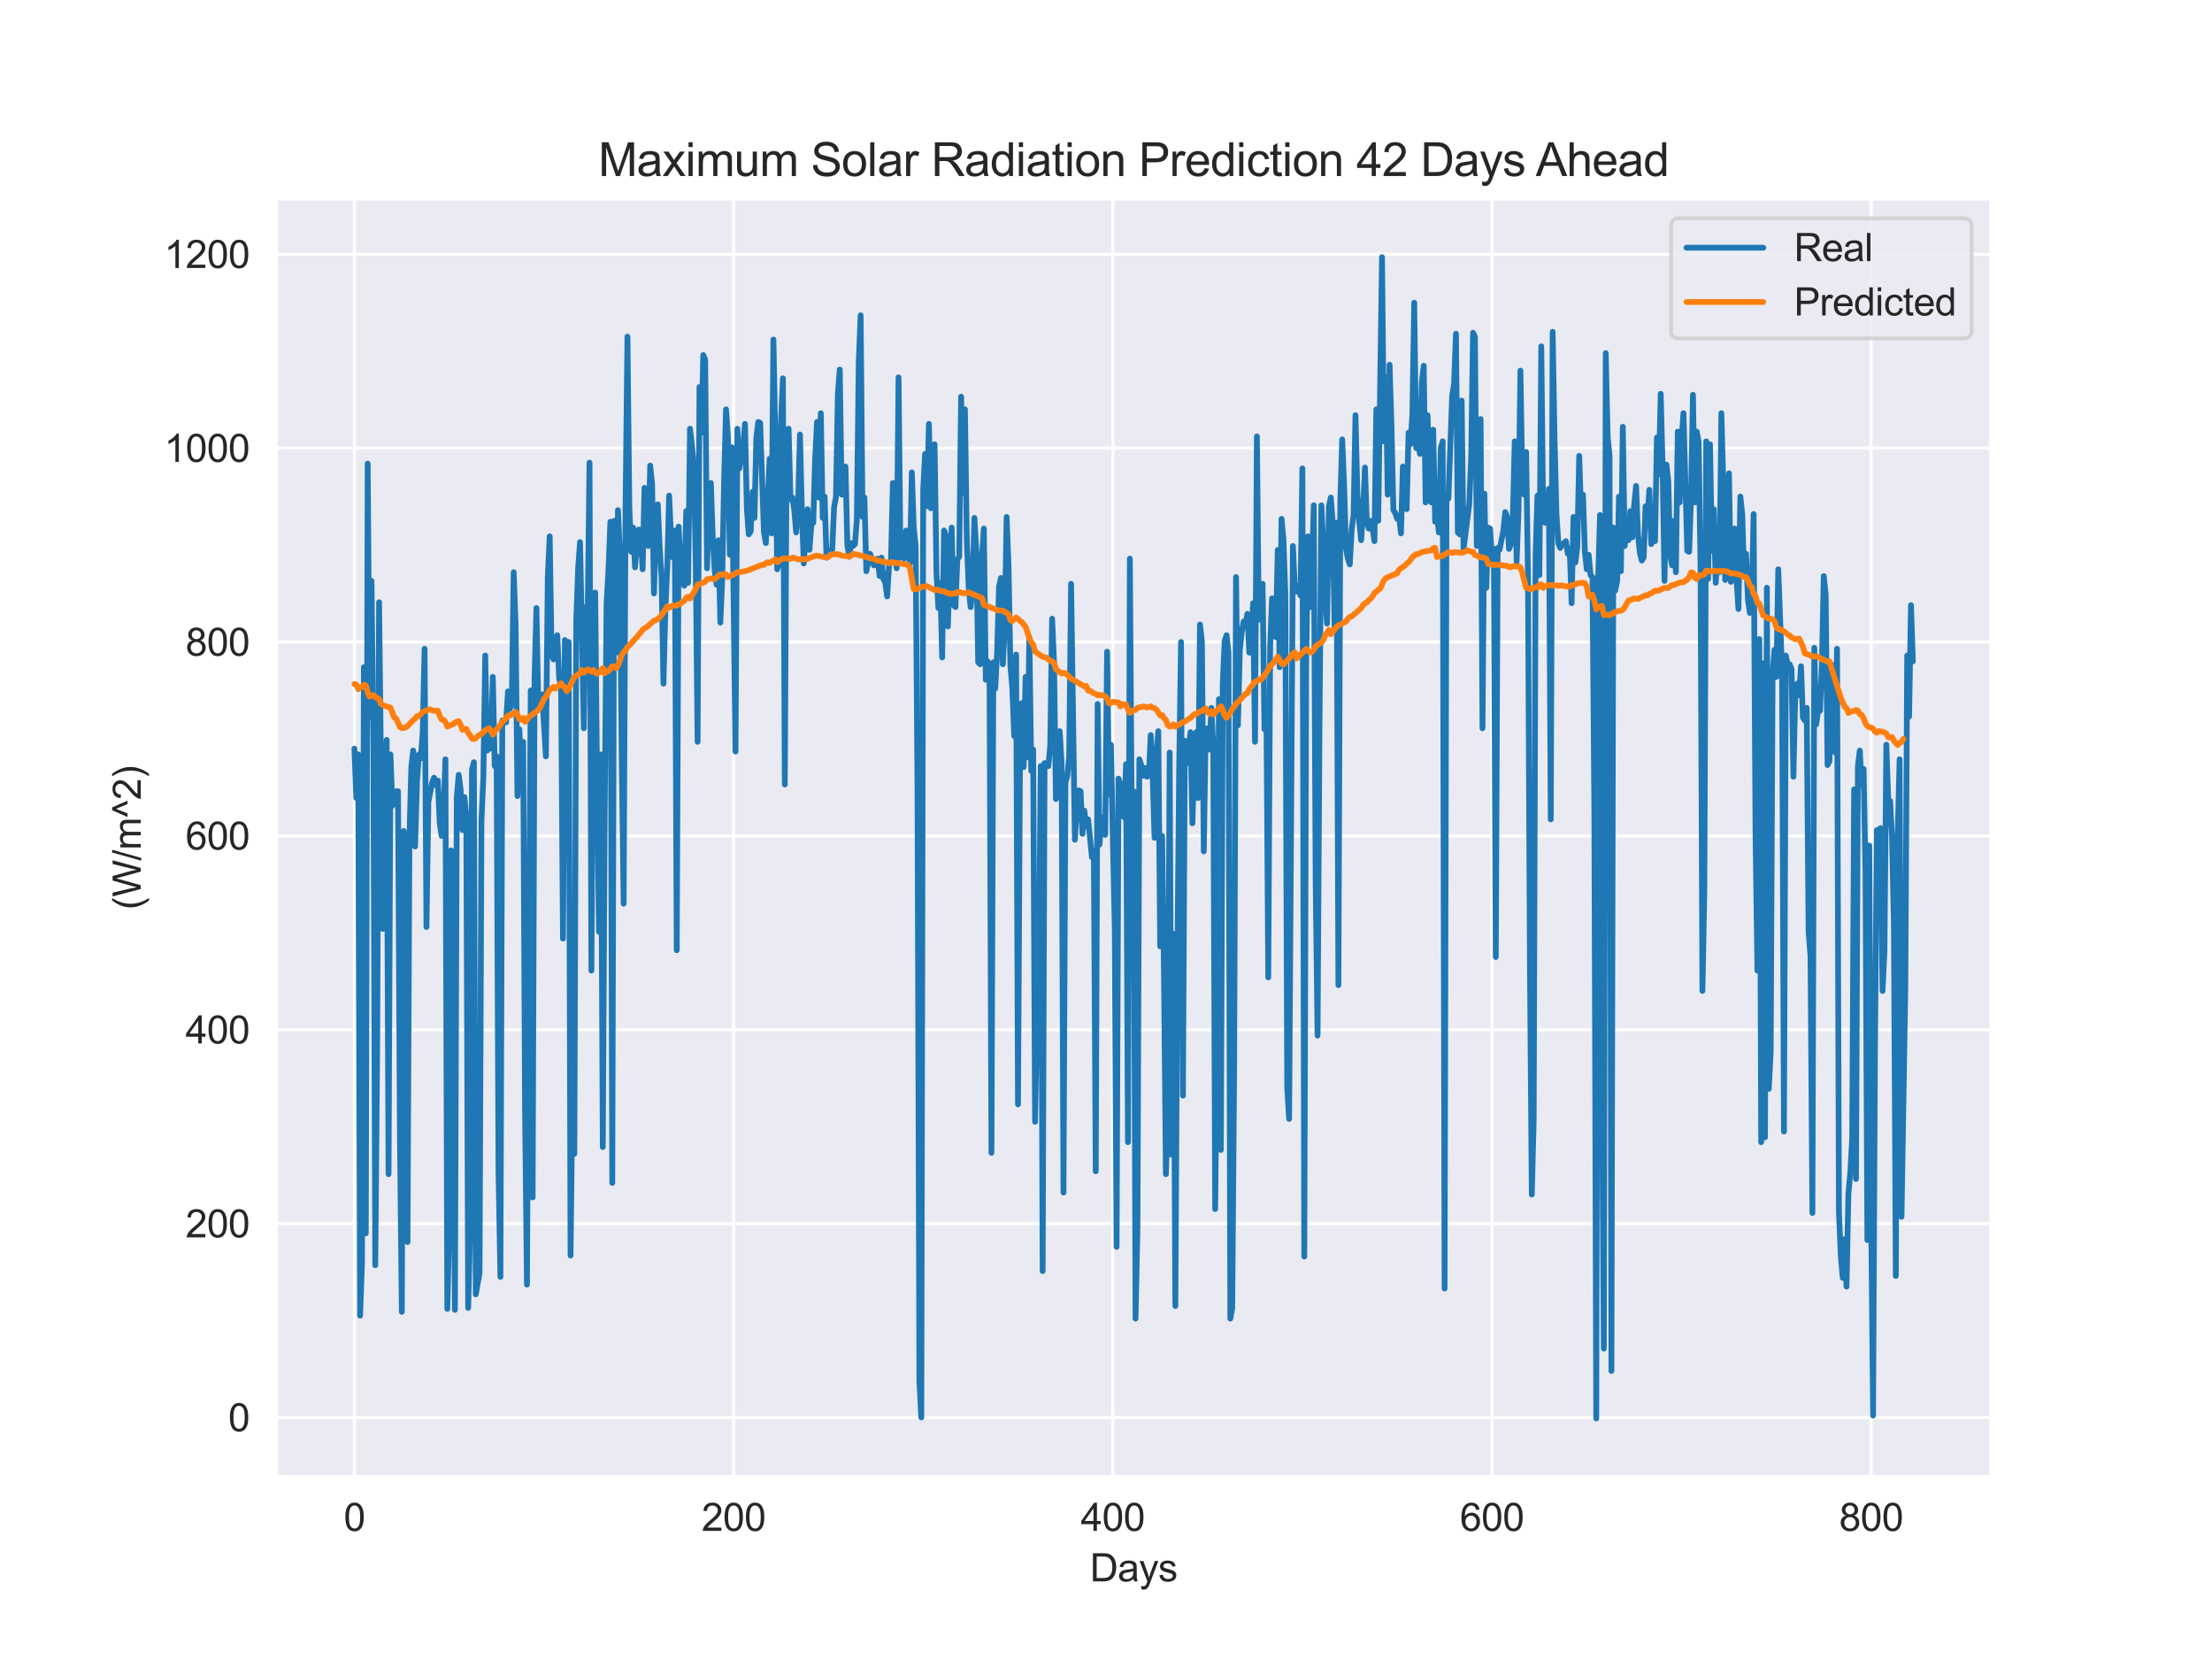 <?xml version="1.0" encoding="utf-8" standalone="no"?>
<!DOCTYPE svg PUBLIC "-//W3C//DTD SVG 1.1//EN"
  "http://www.w3.org/Graphics/SVG/1.1/DTD/svg11.dtd">
<svg xmlns:xlink="http://www.w3.org/1999/xlink" width="576pt" height="432pt" viewBox="0 0 576 432" xmlns="http://www.w3.org/2000/svg" version="1.1">
 <defs>
  <style type="text/css">*{stroke-linejoin: round; stroke-linecap: butt}</style>
 </defs>
 <g id="figure_1">
  <g id="patch_1">
   <path d="M 0 432 
L 576 432 
L 576 0 
L 0 0 
z
" style="fill: #ffffff"/>
  </g>
  <g id="axes_1">
   <g id="patch_2">
    <path d="M 72 384.48 
L 518.4 384.48 
L 518.4 51.84 
L 72 51.84 
z
" style="fill: #eaeaf2"/>
   </g>
   <g id="matplotlib.axis_1">
    <g id="xtick_1">
     <g id="line2d_1">
      <path d="M 92.291 384.48 
L 92.291 51.84 
" clip-path="url(#p41f981e117)" style="fill: none; stroke: #ffffff; stroke-width: 0.8; stroke-linecap: round"/>
     </g>
     <g id="text_1">
      <!-- 0 -->
      <g style="fill: #262626" transform="translate(89.51 398.638) scale(0.1 -0.1)">
       <defs>
        <path id="ArialMT-30" d="M 266 2259 
Q 266 3072 433 3567 
Q 600 4063 929 4331 
Q 1259 4600 1759 4600 
Q 2128 4600 2406 4451 
Q 2684 4303 2865 4023 
Q 3047 3744 3150 3342 
Q 3253 2941 3253 2259 
Q 3253 1453 3087 958 
Q 2922 463 2592 192 
Q 2263 -78 1759 -78 
Q 1097 -78 719 397 
Q 266 969 266 2259 
z
M 844 2259 
Q 844 1131 1108 757 
Q 1372 384 1759 384 
Q 2147 384 2411 759 
Q 2675 1134 2675 2259 
Q 2675 3391 2411 3762 
Q 2147 4134 1753 4134 
Q 1366 4134 1134 3806 
Q 844 3388 844 2259 
z
" transform="scale(0.016)"/>
       </defs>
       <use xlink:href="#ArialMT-30"/>
      </g>
     </g>
    </g>
    <g id="xtick_2">
     <g id="line2d_2">
      <path d="M 191.03 384.48 
L 191.03 51.84 
" clip-path="url(#p41f981e117)" style="fill: none; stroke: #ffffff; stroke-width: 0.8; stroke-linecap: round"/>
     </g>
     <g id="text_2">
      <!-- 200 -->
      <g style="fill: #262626" transform="translate(182.689 398.638) scale(0.1 -0.1)">
       <defs>
        <path id="ArialMT-32" d="M 3222 541 
L 3222 0 
L 194 0 
Q 188 203 259 391 
Q 375 700 629 1000 
Q 884 1300 1366 1694 
Q 2113 2306 2375 2664 
Q 2638 3022 2638 3341 
Q 2638 3675 2398 3904 
Q 2159 4134 1775 4134 
Q 1369 4134 1125 3890 
Q 881 3647 878 3216 
L 300 3275 
Q 359 3922 746 4261 
Q 1134 4600 1788 4600 
Q 2447 4600 2831 4234 
Q 3216 3869 3216 3328 
Q 3216 3053 3103 2787 
Q 2991 2522 2730 2228 
Q 2469 1934 1863 1422 
Q 1356 997 1212 845 
Q 1069 694 975 541 
L 3222 541 
z
" transform="scale(0.016)"/>
       </defs>
       <use xlink:href="#ArialMT-32"/>
       <use xlink:href="#ArialMT-30" x="55.615"/>
       <use xlink:href="#ArialMT-30" x="111.23"/>
      </g>
     </g>
    </g>
    <g id="xtick_3">
     <g id="line2d_3">
      <path d="M 289.769 384.48 
L 289.769 51.84 
" clip-path="url(#p41f981e117)" style="fill: none; stroke: #ffffff; stroke-width: 0.8; stroke-linecap: round"/>
     </g>
     <g id="text_3">
      <!-- 400 -->
      <g style="fill: #262626" transform="translate(281.428 398.638) scale(0.1 -0.1)">
       <defs>
        <path id="ArialMT-34" d="M 2069 0 
L 2069 1097 
L 81 1097 
L 81 1613 
L 2172 4581 
L 2631 4581 
L 2631 1613 
L 3250 1613 
L 3250 1097 
L 2631 1097 
L 2631 0 
L 2069 0 
z
M 2069 1613 
L 2069 3678 
L 634 1613 
L 2069 1613 
z
" transform="scale(0.016)"/>
       </defs>
       <use xlink:href="#ArialMT-34"/>
       <use xlink:href="#ArialMT-30" x="55.615"/>
       <use xlink:href="#ArialMT-30" x="111.23"/>
      </g>
     </g>
    </g>
    <g id="xtick_4">
     <g id="line2d_4">
      <path d="M 388.509 384.48 
L 388.509 51.84 
" clip-path="url(#p41f981e117)" style="fill: none; stroke: #ffffff; stroke-width: 0.8; stroke-linecap: round"/>
     </g>
     <g id="text_4">
      <!-- 600 -->
      <g style="fill: #262626" transform="translate(380.167 398.638) scale(0.1 -0.1)">
       <defs>
        <path id="ArialMT-36" d="M 3184 3459 
L 2625 3416 
Q 2550 3747 2413 3897 
Q 2184 4138 1850 4138 
Q 1581 4138 1378 3988 
Q 1113 3794 959 3422 
Q 806 3050 800 2363 
Q 1003 2672 1297 2822 
Q 1591 2972 1913 2972 
Q 2475 2972 2870 2558 
Q 3266 2144 3266 1488 
Q 3266 1056 3080 686 
Q 2894 316 2569 119 
Q 2244 -78 1831 -78 
Q 1128 -78 684 439 
Q 241 956 241 2144 
Q 241 3472 731 4075 
Q 1159 4600 1884 4600 
Q 2425 4600 2770 4297 
Q 3116 3994 3184 3459 
z
M 888 1484 
Q 888 1194 1011 928 
Q 1134 663 1356 523 
Q 1578 384 1822 384 
Q 2178 384 2434 671 
Q 2691 959 2691 1453 
Q 2691 1928 2437 2201 
Q 2184 2475 1800 2475 
Q 1419 2475 1153 2201 
Q 888 1928 888 1484 
z
" transform="scale(0.016)"/>
       </defs>
       <use xlink:href="#ArialMT-36"/>
       <use xlink:href="#ArialMT-30" x="55.615"/>
       <use xlink:href="#ArialMT-30" x="111.23"/>
      </g>
     </g>
    </g>
    <g id="xtick_5">
     <g id="line2d_5">
      <path d="M 487.248 384.48 
L 487.248 51.84 
" clip-path="url(#p41f981e117)" style="fill: none; stroke: #ffffff; stroke-width: 0.8; stroke-linecap: round"/>
     </g>
     <g id="text_5">
      <!-- 800 -->
      <g style="fill: #262626" transform="translate(478.906 398.638) scale(0.1 -0.1)">
       <defs>
        <path id="ArialMT-38" d="M 1131 2484 
Q 781 2613 612 2850 
Q 444 3088 444 3419 
Q 444 3919 803 4259 
Q 1163 4600 1759 4600 
Q 2359 4600 2725 4251 
Q 3091 3903 3091 3403 
Q 3091 3084 2923 2848 
Q 2756 2613 2416 2484 
Q 2838 2347 3058 2040 
Q 3278 1734 3278 1309 
Q 3278 722 2862 322 
Q 2447 -78 1769 -78 
Q 1091 -78 675 323 
Q 259 725 259 1325 
Q 259 1772 486 2073 
Q 713 2375 1131 2484 
z
M 1019 3438 
Q 1019 3113 1228 2906 
Q 1438 2700 1772 2700 
Q 2097 2700 2305 2904 
Q 2513 3109 2513 3406 
Q 2513 3716 2298 3927 
Q 2084 4138 1766 4138 
Q 1444 4138 1231 3931 
Q 1019 3725 1019 3438 
z
M 838 1322 
Q 838 1081 952 856 
Q 1066 631 1291 507 
Q 1516 384 1775 384 
Q 2178 384 2440 643 
Q 2703 903 2703 1303 
Q 2703 1709 2433 1975 
Q 2163 2241 1756 2241 
Q 1359 2241 1098 1978 
Q 838 1716 838 1322 
z
" transform="scale(0.016)"/>
       </defs>
       <use xlink:href="#ArialMT-38"/>
       <use xlink:href="#ArialMT-30" x="55.615"/>
       <use xlink:href="#ArialMT-30" x="111.23"/>
      </g>
     </g>
    </g>
    <g id="text_6">
     <!-- Days -->
     <g style="fill: #262626" transform="translate(283.809 411.783) scale(0.1 -0.1)">
      <defs>
       <path id="ArialMT-44" d="M 494 0 
L 494 4581 
L 2072 4581 
Q 2606 4581 2888 4516 
Q 3281 4425 3559 4188 
Q 3922 3881 4101 3404 
Q 4281 2928 4281 2316 
Q 4281 1794 4159 1391 
Q 4038 988 3847 723 
Q 3656 459 3429 307 
Q 3203 156 2883 78 
Q 2563 0 2147 0 
L 494 0 
z
M 1100 541 
L 2078 541 
Q 2531 541 2789 625 
Q 3047 709 3200 863 
Q 3416 1078 3536 1442 
Q 3656 1806 3656 2325 
Q 3656 3044 3420 3430 
Q 3184 3816 2847 3947 
Q 2603 4041 2063 4041 
L 1100 4041 
L 1100 541 
z
" transform="scale(0.016)"/>
       <path id="ArialMT-61" d="M 2588 409 
Q 2275 144 1986 34 
Q 1697 -75 1366 -75 
Q 819 -75 525 192 
Q 231 459 231 875 
Q 231 1119 342 1320 
Q 453 1522 633 1644 
Q 813 1766 1038 1828 
Q 1203 1872 1538 1913 
Q 2219 1994 2541 2106 
Q 2544 2222 2544 2253 
Q 2544 2597 2384 2738 
Q 2169 2928 1744 2928 
Q 1347 2928 1158 2789 
Q 969 2650 878 2297 
L 328 2372 
Q 403 2725 575 2942 
Q 747 3159 1072 3276 
Q 1397 3394 1825 3394 
Q 2250 3394 2515 3294 
Q 2781 3194 2906 3042 
Q 3031 2891 3081 2659 
Q 3109 2516 3109 2141 
L 3109 1391 
Q 3109 606 3145 398 
Q 3181 191 3288 0 
L 2700 0 
Q 2613 175 2588 409 
z
M 2541 1666 
Q 2234 1541 1622 1453 
Q 1275 1403 1131 1340 
Q 988 1278 909 1158 
Q 831 1038 831 891 
Q 831 666 1001 516 
Q 1172 366 1500 366 
Q 1825 366 2078 508 
Q 2331 650 2450 897 
Q 2541 1088 2541 1459 
L 2541 1666 
z
" transform="scale(0.016)"/>
       <path id="ArialMT-79" d="M 397 -1278 
L 334 -750 
Q 519 -800 656 -800 
Q 844 -800 956 -737 
Q 1069 -675 1141 -563 
Q 1194 -478 1313 -144 
Q 1328 -97 1363 -6 
L 103 3319 
L 709 3319 
L 1400 1397 
Q 1534 1031 1641 628 
Q 1738 1016 1872 1384 
L 2581 3319 
L 3144 3319 
L 1881 -56 
Q 1678 -603 1566 -809 
Q 1416 -1088 1222 -1217 
Q 1028 -1347 759 -1347 
Q 597 -1347 397 -1278 
z
" transform="scale(0.016)"/>
       <path id="ArialMT-73" d="M 197 991 
L 753 1078 
Q 800 744 1014 566 
Q 1228 388 1613 388 
Q 2000 388 2187 545 
Q 2375 703 2375 916 
Q 2375 1106 2209 1216 
Q 2094 1291 1634 1406 
Q 1016 1563 777 1677 
Q 538 1791 414 1992 
Q 291 2194 291 2438 
Q 291 2659 392 2848 
Q 494 3038 669 3163 
Q 800 3259 1026 3326 
Q 1253 3394 1513 3394 
Q 1903 3394 2198 3281 
Q 2494 3169 2634 2976 
Q 2775 2784 2828 2463 
L 2278 2388 
Q 2241 2644 2061 2787 
Q 1881 2931 1553 2931 
Q 1166 2931 1000 2803 
Q 834 2675 834 2503 
Q 834 2394 903 2306 
Q 972 2216 1119 2156 
Q 1203 2125 1616 2013 
Q 2213 1853 2448 1751 
Q 2684 1650 2818 1456 
Q 2953 1263 2953 975 
Q 2953 694 2789 445 
Q 2625 197 2315 61 
Q 2006 -75 1616 -75 
Q 969 -75 630 194 
Q 291 463 197 991 
z
" transform="scale(0.016)"/>
      </defs>
      <use xlink:href="#ArialMT-44"/>
      <use xlink:href="#ArialMT-61" x="72.217"/>
      <use xlink:href="#ArialMT-79" x="127.832"/>
      <use xlink:href="#ArialMT-73" x="177.832"/>
     </g>
    </g>
   </g>
   <g id="matplotlib.axis_2">
    <g id="ytick_1">
     <g id="line2d_6">
      <path d="M 72 369.108 
L 518.4 369.108 
" clip-path="url(#p41f981e117)" style="fill: none; stroke: #ffffff; stroke-width: 0.8; stroke-linecap: round"/>
     </g>
     <g id="text_7">
      <!-- 0 -->
      <g style="fill: #262626" transform="translate(59.439 372.686) scale(0.1 -0.1)">
       <use xlink:href="#ArialMT-30"/>
      </g>
     </g>
    </g>
    <g id="ytick_2">
     <g id="line2d_7">
      <path d="M 72 318.623 
L 518.4 318.623 
" clip-path="url(#p41f981e117)" style="fill: none; stroke: #ffffff; stroke-width: 0.8; stroke-linecap: round"/>
     </g>
     <g id="text_8">
      <!-- 200 -->
      <g style="fill: #262626" transform="translate(48.317 322.202) scale(0.1 -0.1)">
       <use xlink:href="#ArialMT-32"/>
       <use xlink:href="#ArialMT-30" x="55.615"/>
       <use xlink:href="#ArialMT-30" x="111.23"/>
      </g>
     </g>
    </g>
    <g id="ytick_3">
     <g id="line2d_8">
      <path d="M 72 268.139 
L 518.4 268.139 
" clip-path="url(#p41f981e117)" style="fill: none; stroke: #ffffff; stroke-width: 0.8; stroke-linecap: round"/>
     </g>
     <g id="text_9">
      <!-- 400 -->
      <g style="fill: #262626" transform="translate(48.317 271.718) scale(0.1 -0.1)">
       <use xlink:href="#ArialMT-34"/>
       <use xlink:href="#ArialMT-30" x="55.615"/>
       <use xlink:href="#ArialMT-30" x="111.23"/>
      </g>
     </g>
    </g>
    <g id="ytick_4">
     <g id="line2d_9">
      <path d="M 72 217.655 
L 518.4 217.655 
" clip-path="url(#p41f981e117)" style="fill: none; stroke: #ffffff; stroke-width: 0.8; stroke-linecap: round"/>
     </g>
     <g id="text_10">
      <!-- 600 -->
      <g style="fill: #262626" transform="translate(48.317 221.234) scale(0.1 -0.1)">
       <use xlink:href="#ArialMT-36"/>
       <use xlink:href="#ArialMT-30" x="55.615"/>
       <use xlink:href="#ArialMT-30" x="111.23"/>
      </g>
     </g>
    </g>
    <g id="ytick_5">
     <g id="line2d_10">
      <path d="M 72 167.171 
L 518.4 167.171 
" clip-path="url(#p41f981e117)" style="fill: none; stroke: #ffffff; stroke-width: 0.8; stroke-linecap: round"/>
     </g>
     <g id="text_11">
      <!-- 800 -->
      <g style="fill: #262626" transform="translate(48.317 170.75) scale(0.1 -0.1)">
       <use xlink:href="#ArialMT-38"/>
       <use xlink:href="#ArialMT-30" x="55.615"/>
       <use xlink:href="#ArialMT-30" x="111.23"/>
      </g>
     </g>
    </g>
    <g id="ytick_6">
     <g id="line2d_11">
      <path d="M 72 116.687 
L 518.4 116.687 
" clip-path="url(#p41f981e117)" style="fill: none; stroke: #ffffff; stroke-width: 0.8; stroke-linecap: round"/>
     </g>
     <g id="text_12">
      <!-- 1000 -->
      <g style="fill: #262626" transform="translate(42.756 120.266) scale(0.1 -0.1)">
       <defs>
        <path id="ArialMT-31" d="M 2384 0 
L 1822 0 
L 1822 3584 
Q 1619 3391 1289 3197 
Q 959 3003 697 2906 
L 697 3450 
Q 1169 3672 1522 3987 
Q 1875 4303 2022 4600 
L 2384 4600 
L 2384 0 
z
" transform="scale(0.016)"/>
       </defs>
       <use xlink:href="#ArialMT-31"/>
       <use xlink:href="#ArialMT-30" x="55.615"/>
       <use xlink:href="#ArialMT-30" x="111.23"/>
       <use xlink:href="#ArialMT-30" x="166.846"/>
      </g>
     </g>
    </g>
    <g id="ytick_7">
     <g id="line2d_12">
      <path d="M 72 66.203 
L 518.4 66.203 
" clip-path="url(#p41f981e117)" style="fill: none; stroke: #ffffff; stroke-width: 0.8; stroke-linecap: round"/>
     </g>
     <g id="text_13">
      <!-- 1200 -->
      <g style="fill: #262626" transform="translate(42.756 69.782) scale(0.1 -0.1)">
       <use xlink:href="#ArialMT-31"/>
       <use xlink:href="#ArialMT-32" x="55.615"/>
       <use xlink:href="#ArialMT-30" x="111.23"/>
       <use xlink:href="#ArialMT-30" x="166.846"/>
      </g>
     </g>
    </g>
    <g id="text_14">
     <!-- (W/m^2) -->
     <g style="fill: #262626" transform="translate(36.652 236.89) rotate(-90) scale(0.1 -0.1)">
      <defs>
       <path id="ArialMT-28" d="M 1497 -1347 
Q 1031 -759 709 28 
Q 388 816 388 1659 
Q 388 2403 628 3084 
Q 909 3875 1497 4659 
L 1900 4659 
Q 1522 4009 1400 3731 
Q 1209 3300 1100 2831 
Q 966 2247 966 1656 
Q 966 153 1900 -1347 
L 1497 -1347 
z
" transform="scale(0.016)"/>
       <path id="ArialMT-57" d="M 1294 0 
L 78 4581 
L 700 4581 
L 1397 1578 
Q 1509 1106 1591 641 
Q 1766 1375 1797 1488 
L 2669 4581 
L 3400 4581 
L 4056 2263 
Q 4303 1400 4413 641 
Q 4500 1075 4641 1638 
L 5359 4581 
L 5969 4581 
L 4713 0 
L 4128 0 
L 3163 3491 
Q 3041 3928 3019 4028 
Q 2947 3713 2884 3491 
L 1913 0 
L 1294 0 
z
" transform="scale(0.016)"/>
       <path id="ArialMT-2f" d="M 0 -78 
L 1328 4659 
L 1778 4659 
L 453 -78 
L 0 -78 
z
" transform="scale(0.016)"/>
       <path id="ArialMT-6d" d="M 422 0 
L 422 3319 
L 925 3319 
L 925 2853 
Q 1081 3097 1340 3245 
Q 1600 3394 1931 3394 
Q 2300 3394 2536 3241 
Q 2772 3088 2869 2813 
Q 3263 3394 3894 3394 
Q 4388 3394 4653 3120 
Q 4919 2847 4919 2278 
L 4919 0 
L 4359 0 
L 4359 2091 
Q 4359 2428 4304 2576 
Q 4250 2725 4106 2815 
Q 3963 2906 3769 2906 
Q 3419 2906 3187 2673 
Q 2956 2441 2956 1928 
L 2956 0 
L 2394 0 
L 2394 2156 
Q 2394 2531 2256 2718 
Q 2119 2906 1806 2906 
Q 1569 2906 1367 2781 
Q 1166 2656 1075 2415 
Q 984 2175 984 1722 
L 984 0 
L 422 0 
z
" transform="scale(0.016)"/>
       <path id="ArialMT-5e" d="M 747 2156 
L 169 2156 
L 1272 4659 
L 1725 4659 
L 2834 2156 
L 2269 2156 
L 1497 4022 
L 747 2156 
z
" transform="scale(0.016)"/>
       <path id="ArialMT-29" d="M 791 -1347 
L 388 -1347 
Q 1322 153 1322 1656 
Q 1322 2244 1188 2822 
Q 1081 3291 891 3722 
Q 769 4003 388 4659 
L 791 4659 
Q 1378 3875 1659 3084 
Q 1900 2403 1900 1659 
Q 1900 816 1576 28 
Q 1253 -759 791 -1347 
z
" transform="scale(0.016)"/>
      </defs>
      <use xlink:href="#ArialMT-28"/>
      <use xlink:href="#ArialMT-57" x="33.301"/>
      <use xlink:href="#ArialMT-2f" x="127.686"/>
      <use xlink:href="#ArialMT-6d" x="155.469"/>
      <use xlink:href="#ArialMT-5e" x="238.77"/>
      <use xlink:href="#ArialMT-32" x="285.693"/>
      <use xlink:href="#ArialMT-29" x="341.309"/>
     </g>
    </g>
   </g>
   <g id="line2d_13">
    <path d="M 92.291 194.937 
L 92.785 207.811 
L 93.278 196.452 
L 93.772 342.603 
L 94.266 328.468 
L 94.759 173.734 
L 95.253 321.148 
L 95.747 120.726 
L 96.24 186.607 
L 96.734 151.269 
L 97.228 193.423 
L 97.722 329.478 
L 98.215 272.43 
L 98.709 156.822 
L 99.696 241.888 
L 100.19 203.267 
L 100.684 192.666 
L 101.177 305.75 
L 101.671 196.452 
L 102.165 209.83 
L 103.152 206.044 
L 103.646 206.044 
L 104.14 295.653 
L 104.633 341.594 
L 105.127 216.393 
L 105.621 298.682 
L 106.114 323.419 
L 106.608 218.665 
L 107.102 199.733 
L 107.595 195.442 
L 108.089 220.432 
L 108.583 203.52 
L 109.077 196.452 
L 109.57 197.462 
L 110.064 190.899 
L 110.558 168.938 
L 111.051 241.383 
L 111.545 208.82 
L 112.532 203.772 
L 113.026 202.51 
L 113.52 204.529 
L 114.014 203.267 
L 114.507 214.374 
L 115.001 217.655 
L 115.495 211.849 
L 115.988 197.714 
L 116.482 340.836 
L 116.976 319.381 
L 117.469 221.441 
L 117.963 273.945 
L 118.457 341.089 
L 118.95 207.558 
L 119.444 201.753 
L 119.938 205.539 
L 120.432 216.141 
L 120.925 207.558 
L 121.419 212.354 
L 121.913 340.584 
L 122.406 320.39 
L 122.9 200.491 
L 123.394 198.471 
L 123.887 337.05 
L 124.875 331.497 
L 125.369 213.616 
L 125.862 202.51 
L 126.356 170.705 
L 126.85 195.442 
L 127.343 190.899 
L 127.837 194.937 
L 128.331 176.258 
L 128.824 199.481 
L 129.318 196.957 
L 129.812 304.993 
L 130.306 332.507 
L 130.799 187.617 
L 131.787 188.122 
L 132.28 180.044 
L 132.774 184.588 
L 133.268 182.821 
L 133.761 148.997 
L 134.255 162.375 
L 134.749 207.306 
L 135.242 189.889 
L 135.736 201.5 
L 136.23 193.17 
L 136.724 289.09 
L 137.217 334.526 
L 137.711 245.926 
L 138.205 179.792 
L 138.698 311.808 
L 139.192 176.511 
L 139.686 158.336 
L 140.179 184.083 
L 140.673 181.054 
L 141.167 180.802 
L 142.154 196.957 
L 142.648 150.259 
L 143.142 139.657 
L 143.635 170.452 
L 144.129 171.715 
L 144.623 166.666 
L 145.116 165.404 
L 145.61 176.763 
L 146.104 178.53 
L 146.597 244.412 
L 147.091 166.666 
L 147.585 180.549 
L 148.079 167.171 
L 148.572 326.953 
L 149.066 284.042 
L 149.56 300.449 
L 150.053 161.618 
L 150.547 147.987 
L 151.041 141.172 
L 152.028 189.636 
L 152.522 158.084 
L 153.016 161.87 
L 153.509 120.473 
L 154.003 252.742 
L 154.497 173.482 
L 154.99 154.298 
L 155.484 204.277 
L 155.978 242.645 
L 156.471 196.452 
L 156.965 298.682 
L 157.459 211.092 
L 157.952 157.074 
L 158.446 148.492 
L 158.94 135.871 
L 159.434 308.022 
L 159.927 135.618 
L 160.421 169.948 
L 160.915 132.842 
L 161.408 143.696 
L 161.902 197.714 
L 162.396 235.325 
L 162.889 132.085 
L 163.383 87.658 
L 163.877 132.337 
L 164.371 143.696 
L 164.864 137.385 
L 165.358 147.735 
L 165.852 140.919 
L 166.345 137.89 
L 166.839 140.162 
L 167.333 148.239 
L 167.826 127.036 
L 168.32 139.405 
L 168.814 142.181 
L 169.307 121.23 
L 169.801 126.026 
L 170.295 154.55 
L 170.789 136.628 
L 171.282 131.327 
L 171.776 142.434 
L 172.27 150.511 
L 172.763 178.025 
L 173.257 158.841 
L 173.751 147.735 
L 174.244 129.055 
L 174.738 139.91 
L 175.232 145.21 
L 175.726 138.143 
L 176.219 247.441 
L 176.713 137.133 
L 177.207 147.735 
L 177.7 151.269 
L 178.194 152.531 
L 178.688 133.094 
L 179.181 151.773 
L 179.675 111.638 
L 180.169 115.93 
L 180.663 121.23 
L 181.156 145.21 
L 181.65 193.17 
L 182.144 100.784 
L 182.637 112.648 
L 183.131 92.454 
L 183.625 93.717 
L 184.118 147.987 
L 184.612 126.026 
L 185.106 125.774 
L 185.599 140.162 
L 186.093 148.492 
L 186.587 152.278 
L 187.081 140.667 
L 187.574 162.123 
L 188.068 150.764 
L 188.562 124.764 
L 189.055 106.59 
L 189.549 113.658 
L 190.043 144.453 
L 190.536 116.434 
L 191.524 195.695 
L 192.018 111.638 
L 192.511 121.988 
L 193.005 118.959 
L 193.499 116.687 
L 193.992 110.376 
L 194.486 132.589 
L 194.98 139.152 
L 195.473 138.395 
L 195.967 128.046 
L 196.461 134.861 
L 196.954 113.91 
L 197.448 109.872 
L 197.942 110.124 
L 198.929 138.647 
L 199.423 141.424 
L 200.41 119.464 
L 200.904 138.9 
L 201.398 88.416 
L 201.891 113.91 
L 202.385 148.239 
L 202.879 146.725 
L 203.373 109.872 
L 203.866 98.513 
L 204.36 204.277 
L 204.854 111.891 
L 205.347 111.638 
L 205.841 130.065 
L 206.335 129.56 
L 206.828 132.842 
L 207.322 138.647 
L 207.816 131.327 
L 208.309 113.153 
L 208.803 133.094 
L 209.297 146.725 
L 210.284 132.589 
L 210.778 143.191 
L 211.272 136.628 
L 211.765 136.123 
L 212.259 119.464 
L 212.753 109.872 
L 213.246 129.56 
L 213.74 107.6 
L 214.234 134.861 
L 214.728 129.308 
L 215.221 145.21 
L 215.715 143.948 
L 216.209 143.443 
L 216.702 143.191 
L 217.196 132.085 
L 217.69 129.308 
L 218.183 102.551 
L 218.677 96.241 
L 219.171 128.803 
L 219.664 127.036 
L 220.158 121.483 
L 220.652 141.929 
L 221.146 144.958 
L 221.639 141.424 
L 222.133 142.181 
L 222.627 141.677 
L 223.12 135.366 
L 223.614 94.474 
L 224.108 82.105 
L 224.601 134.609 
L 225.095 129.56 
L 225.589 148.744 
L 226.576 144.201 
L 227.07 145.968 
L 227.564 147.23 
L 228.057 146.977 
L 228.551 145.463 
L 229.045 150.006 
L 229.538 145.21 
L 230.032 150.764 
L 230.526 151.773 
L 231.02 155.307 
L 231.513 147.23 
L 232.007 146.22 
L 232.501 125.774 
L 232.994 142.939 
L 233.488 147.987 
L 233.982 98.26 
L 234.475 145.21 
L 234.969 144.201 
L 235.463 145.463 
L 235.956 138.143 
L 236.45 141.172 
L 236.944 146.725 
L 237.438 122.997 
L 237.931 137.385 
L 238.425 142.181 
L 238.919 205.791 
L 239.412 359.768 
L 239.906 369.108 
L 240.4 127.541 
L 240.893 118.201 
L 241.387 131.832 
L 241.881 110.376 
L 242.375 132.337 
L 242.868 129.56 
L 243.362 115.677 
L 243.856 149.249 
L 244.349 158.336 
L 244.843 151.773 
L 245.337 171.21 
L 245.83 138.143 
L 246.324 139.405 
L 246.818 163.132 
L 247.311 148.492 
L 247.805 137.385 
L 248.299 157.579 
L 248.793 158.084 
L 249.286 145.715 
L 249.78 144.958 
L 250.274 103.309 
L 250.767 128.298 
L 251.261 106.59 
L 251.755 140.667 
L 252.248 153.035 
L 252.742 158.084 
L 253.236 153.035 
L 253.73 134.861 
L 254.223 143.191 
L 254.717 172.472 
L 255.211 172.977 
L 255.704 144.958 
L 256.198 137.638 
L 256.692 177.015 
L 257.185 172.219 
L 257.679 177.773 
L 258.173 300.197 
L 258.666 172.472 
L 259.16 179.287 
L 259.654 169.695 
L 260.148 152.783 
L 260.641 150.511 
L 261.135 172.977 
L 261.629 163.132 
L 262.122 134.609 
L 262.616 147.482 
L 263.11 173.482 
L 263.603 179.035 
L 264.097 191.656 
L 264.591 170.452 
L 265.085 287.576 
L 265.578 200.995 
L 266.072 183.074 
L 266.566 199.733 
L 267.059 176.258 
L 267.553 197.209 
L 268.047 165.909 
L 268.54 200.743 
L 269.034 195.19 
L 269.528 292.119 
L 270.022 265.11 
L 270.515 250.47 
L 271.009 199.481 
L 271.503 330.992 
L 271.996 198.724 
L 272.49 198.724 
L 272.984 199.481 
L 273.477 194.18 
L 273.971 161.113 
L 274.465 172.472 
L 274.958 208.063 
L 275.452 194.685 
L 275.946 190.394 
L 276.44 198.976 
L 276.933 310.546 
L 277.427 203.772 
L 277.921 202.005 
L 278.414 196.957 
L 278.908 152.026 
L 279.895 218.665 
L 280.389 210.84 
L 280.883 205.791 
L 281.377 206.044 
L 281.87 217.15 
L 282.364 211.092 
L 282.858 215.131 
L 283.351 213.364 
L 284.339 223.208 
L 284.832 221.441 
L 285.326 304.993 
L 285.82 183.326 
L 286.313 219.927 
L 286.807 212.859 
L 287.301 214.626 
L 287.795 217.403 
L 288.288 169.695 
L 288.782 206.801 
L 289.276 193.928 
L 290.263 241.13 
L 290.757 324.682 
L 291.25 202.762 
L 291.744 204.277 
L 292.238 211.849 
L 292.732 212.859 
L 293.225 198.976 
L 293.719 297.42 
L 294.213 145.463 
L 294.706 214.879 
L 295.2 206.044 
L 295.694 343.361 
L 296.187 319.633 
L 296.681 197.714 
L 297.175 199.228 
L 297.668 202.005 
L 298.162 199.986 
L 298.656 202.257 
L 299.15 202.005 
L 299.643 191.403 
L 300.137 200.995 
L 300.631 218.16 
L 301.124 196.704 
L 301.618 190.394 
L 302.112 246.431 
L 302.605 217.655 
L 303.099 253.499 
L 303.593 305.75 
L 304.087 290.352 
L 304.58 195.947 
L 305.074 300.702 
L 305.568 243.15 
L 306.061 340.079 
L 306.555 254.004 
L 307.049 200.238 
L 307.542 167.171 
L 308.036 285.304 
L 308.53 192.918 
L 309.023 198.724 
L 310.011 190.646 
L 310.505 214.374 
L 310.998 197.462 
L 311.492 190.646 
L 311.986 207.811 
L 312.479 162.627 
L 312.973 167.171 
L 313.467 221.694 
L 313.96 190.141 
L 314.454 189.636 
L 314.948 195.19 
L 315.442 184.336 
L 315.935 194.432 
L 316.429 314.837 
L 316.923 270.411 
L 317.416 182.064 
L 317.91 299.439 
L 318.404 178.025 
L 318.897 166.919 
L 319.391 165.404 
L 319.885 169.948 
L 320.378 343.361 
L 320.872 340.584 
L 321.366 278.489 
L 321.86 150.259 
L 322.353 188.879 
L 322.847 169.19 
L 323.341 164.647 
L 323.834 161.87 
L 324.328 162.375 
L 324.822 159.851 
L 325.315 169.948 
L 325.809 166.414 
L 326.303 157.074 
L 326.797 193.17 
L 327.29 113.658 
L 327.784 161.365 
L 328.771 152.026 
L 329.265 189.889 
L 329.759 183.326 
L 330.252 254.509 
L 330.746 168.181 
L 331.24 155.812 
L 331.734 165.404 
L 332.227 165.909 
L 332.721 143.191 
L 333.215 173.734 
L 333.708 135.114 
L 334.202 140.414 
L 334.696 154.802 
L 335.189 283.285 
L 335.683 291.362 
L 336.67 142.181 
L 337.164 153.035 
L 337.658 154.045 
L 338.152 152.531 
L 338.645 155.055 
L 339.139 121.988 
L 339.633 327.206 
L 340.126 172.977 
L 340.62 139.657 
L 341.114 158.084 
L 341.607 148.997 
L 342.101 131.58 
L 342.595 229.519 
L 343.089 269.654 
L 343.582 189.889 
L 344.076 131.58 
L 344.57 141.677 
L 345.063 155.56 
L 345.557 162.375 
L 346.051 131.832 
L 346.544 129.56 
L 347.038 136.123 
L 347.532 163.89 
L 348.025 136.123 
L 348.519 256.528 
L 349.013 130.57 
L 349.507 114.415 
L 350 126.279 
L 350.494 142.939 
L 350.988 145.463 
L 351.481 146.977 
L 351.975 137.89 
L 352.469 134.104 
L 352.962 108.105 
L 353.456 128.551 
L 353.95 135.871 
L 354.444 140.667 
L 354.937 133.094 
L 355.431 121.735 
L 355.925 136.123 
L 356.418 137.638 
L 356.912 135.618 
L 357.406 137.385 
L 357.899 140.919 
L 358.393 106.59 
L 358.887 135.618 
L 359.874 66.96 
L 360.368 114.92 
L 360.862 98.26 
L 361.355 128.803 
L 361.849 94.979 
L 362.343 111.386 
L 362.836 132.842 
L 363.33 133.599 
L 363.824 135.114 
L 364.317 134.356 
L 364.811 138.9 
L 365.305 121.483 
L 365.799 126.279 
L 366.292 132.589 
L 366.786 112.648 
L 367.28 115.677 
L 367.773 108.105 
L 368.267 78.824 
L 368.761 116.687 
L 369.254 115.677 
L 369.748 118.201 
L 370.242 99.522 
L 370.736 95.231 
L 371.229 130.822 
L 371.723 108.105 
L 372.217 122.24 
L 372.71 130.822 
L 373.204 111.891 
L 373.698 135.871 
L 374.191 134.356 
L 374.685 138.647 
L 375.179 116.687 
L 375.672 114.92 
L 376.166 335.536 
L 376.66 128.803 
L 377.154 129.813 
L 378.141 103.056 
L 378.635 100.027 
L 379.128 86.901 
L 379.622 138.647 
L 380.116 139.152 
L 380.609 104.318 
L 381.103 142.939 
L 382.584 131.327 
L 383.078 119.464 
L 383.572 86.649 
L 384.065 87.658 
L 384.559 142.181 
L 385.546 109.114 
L 386.04 189.636 
L 386.534 128.551 
L 387.027 153.035 
L 387.521 137.385 
L 388.015 137.638 
L 388.509 145.968 
L 389.002 142.939 
L 389.496 249.208 
L 389.99 142.686 
L 390.483 143.191 
L 391.471 138.143 
L 391.964 133.347 
L 392.458 134.609 
L 392.952 142.939 
L 393.446 141.677 
L 393.939 134.609 
L 394.433 114.92 
L 394.927 146.22 
L 395.42 132.842 
L 395.914 96.493 
L 396.408 125.017 
L 396.901 128.803 
L 397.395 117.697 
L 397.889 150.511 
L 398.382 249.965 
L 398.876 311.051 
L 399.37 291.614 
L 399.864 144.453 
L 400.357 129.055 
L 400.851 149.754 
L 401.345 90.183 
L 401.838 134.356 
L 402.332 136.123 
L 402.826 135.618 
L 403.319 127.289 
L 403.813 213.364 
L 404.307 86.396 
L 404.801 114.163 
L 405.294 133.851 
L 405.788 141.424 
L 406.282 142.686 
L 406.775 141.677 
L 407.269 141.424 
L 407.763 140.919 
L 408.256 144.201 
L 408.75 142.939 
L 409.244 157.074 
L 409.737 134.609 
L 410.231 146.473 
L 410.725 142.434 
L 411.219 118.706 
L 411.712 133.599 
L 412.206 128.803 
L 412.7 143.696 
L 413.193 148.239 
L 413.687 144.453 
L 414.181 149.754 
L 414.674 150.259 
L 415.168 211.092 
L 415.662 369.36 
L 416.156 150.511 
L 416.649 134.104 
L 417.143 279.246 
L 417.637 351.186 
L 418.13 91.95 
L 418.624 113.658 
L 419.118 118.706 
L 419.611 356.991 
L 420.105 137.385 
L 420.599 153.793 
L 421.093 151.269 
L 421.586 129.308 
L 422.08 148.744 
L 422.574 111.134 
L 423.067 142.181 
L 423.561 137.89 
L 424.055 140.667 
L 424.548 133.094 
L 425.042 139.91 
L 425.536 131.58 
L 426.029 126.531 
L 426.523 139.152 
L 427.017 143.948 
L 427.511 145.968 
L 428.004 145.21 
L 428.498 131.832 
L 428.992 135.114 
L 429.485 127.541 
L 429.979 141.677 
L 430.473 140.414 
L 430.966 140.919 
L 431.46 113.91 
L 431.954 123.502 
L 432.448 102.551 
L 432.941 121.735 
L 433.435 151.269 
L 433.929 120.978 
L 434.422 125.269 
L 434.916 144.706 
L 435.41 147.23 
L 435.903 135.618 
L 436.397 148.997 
L 436.891 112.396 
L 437.384 130.822 
L 437.878 114.415 
L 438.372 107.6 
L 439.359 143.443 
L 439.853 143.696 
L 440.347 129.308 
L 440.84 102.804 
L 441.334 130.822 
L 441.828 112.396 
L 442.321 115.172 
L 442.815 147.23 
L 443.309 258.042 
L 443.803 232.043 
L 444.296 114.92 
L 444.79 150.764 
L 445.284 115.677 
L 445.777 143.443 
L 446.271 132.589 
L 446.765 151.773 
L 447.258 144.453 
L 447.752 148.997 
L 448.246 107.6 
L 448.739 126.026 
L 449.233 151.016 
L 449.727 127.793 
L 450.221 123.25 
L 450.714 151.521 
L 451.208 138.143 
L 451.702 137.638 
L 452.195 151.016 
L 452.689 158.589 
L 453.183 129.308 
L 453.676 133.851 
L 454.17 150.006 
L 454.664 144.201 
L 455.158 156.065 
L 455.651 159.598 
L 456.145 156.317 
L 456.639 133.851 
L 457.132 216.645 
L 457.626 252.742 
L 458.12 166.414 
L 458.613 297.42 
L 459.107 172.724 
L 459.601 296.158 
L 460.094 153.035 
L 460.588 283.537 
L 461.082 273.945 
L 461.576 175.501 
L 462.069 169.19 
L 462.563 176.258 
L 463.057 148.239 
L 464.044 174.996 
L 464.538 294.643 
L 465.031 170.705 
L 465.525 173.229 
L 466.019 172.977 
L 466.513 174.239 
L 467.006 202.257 
L 467.5 179.792 
L 467.994 178.025 
L 468.487 181.054 
L 468.981 173.482 
L 469.475 186.86 
L 469.968 187.617 
L 470.462 184.336 
L 470.956 242.645 
L 471.45 248.955 
L 471.943 315.847 
L 472.437 168.686 
L 472.931 188.627 
L 473.424 185.093 
L 473.918 185.093 
L 474.412 173.482 
L 474.905 150.006 
L 475.399 154.802 
L 475.893 199.228 
L 476.386 198.219 
L 476.88 172.977 
L 477.374 188.627 
L 477.868 195.947 
L 478.361 168.938 
L 478.855 315.594 
L 479.349 327.206 
L 479.842 332.759 
L 480.336 322.662 
L 480.83 335.031 
L 481.323 310.798 
L 481.817 305.245 
L 482.311 296.41 
L 482.805 205.539 
L 483.298 307.012 
L 483.792 199.481 
L 484.286 195.442 
L 484.779 204.529 
L 485.273 200.238 
L 485.767 226.742 
L 486.26 322.915 
L 486.754 220.179 
L 487.248 316.604 
L 487.741 368.603 
L 488.235 273.188 
L 488.729 216.141 
L 489.223 216.141 
L 489.716 215.636 
L 490.21 258.042 
L 490.704 247.693 
L 491.197 193.928 
L 491.691 208.316 
L 492.185 208.568 
L 492.678 217.908 
L 493.172 240.878 
L 493.666 332.254 
L 494.16 217.403 
L 494.653 197.714 
L 495.147 316.856 
L 496.134 257.538 
L 496.628 170.705 
L 497.122 186.607 
L 497.615 157.579 
L 498.109 172.219 
L 498.109 172.219 
" clip-path="url(#p41f981e117)" style="fill: none; stroke: #1f77b4; stroke-width: 1.5; stroke-linecap: round"/>
   </g>
   <g id="line2d_14">
    <path d="M 92.291 178.137 
L 92.785 178.249 
L 93.278 179.462 
L 93.772 178.98 
L 94.266 178.897 
L 94.759 178.312 
L 95.253 178.485 
L 95.747 180.25 
L 96.24 181.401 
L 96.734 181.113 
L 97.228 180.97 
L 97.722 181.556 
L 98.709 182.047 
L 99.203 183.303 
L 100.19 183.847 
L 101.177 184.079 
L 101.671 184.27 
L 102.659 186.862 
L 103.152 187.111 
L 104.14 189.311 
L 104.633 189.591 
L 105.127 189.568 
L 105.621 189.43 
L 106.114 189.078 
L 107.595 187.523 
L 108.089 187.158 
L 108.583 186.5 
L 109.077 186.501 
L 110.064 185.381 
L 111.051 184.986 
L 112.039 184.724 
L 112.532 185.003 
L 113.52 185.068 
L 114.014 185.063 
L 114.507 186.449 
L 115.001 187.375 
L 115.495 187.454 
L 115.988 187.994 
L 116.482 189.193 
L 117.963 188.58 
L 118.95 187.891 
L 119.444 187.777 
L 119.938 188.701 
L 120.432 190.038 
L 121.419 189.777 
L 121.913 190.843 
L 122.406 191.437 
L 122.9 192.322 
L 123.394 192.447 
L 123.887 192.256 
L 124.381 191.679 
L 125.369 191.093 
L 126.356 190.131 
L 127.343 189.627 
L 127.837 190.351 
L 128.331 191.273 
L 129.318 189.879 
L 129.812 189.409 
L 130.799 187.917 
L 131.293 187.646 
L 132.28 186.341 
L 132.774 186.329 
L 133.761 185.828 
L 134.255 185.374 
L 134.749 186.106 
L 135.242 187.296 
L 135.736 187.449 
L 136.23 186.963 
L 136.724 187.986 
L 137.217 187.468 
L 137.711 186.71 
L 140.179 184.862 
L 140.673 184.166 
L 141.661 181.993 
L 142.154 181.437 
L 143.142 179.601 
L 144.129 178.885 
L 144.623 179.326 
L 145.116 178.798 
L 145.61 178.446 
L 146.104 177.907 
L 146.597 178.672 
L 147.091 178.976 
L 147.585 179.976 
L 148.079 179.399 
L 149.56 176.225 
L 150.053 176.036 
L 151.041 175.338 
L 151.534 174.502 
L 152.028 175.135 
L 153.016 174.339 
L 153.509 174.542 
L 154.003 174.936 
L 154.497 174.458 
L 154.99 175.13 
L 155.484 175.444 
L 155.978 175.114 
L 156.965 173.963 
L 157.459 175.347 
L 157.952 174.779 
L 158.446 174.772 
L 159.434 173.498 
L 159.927 173.515 
L 160.421 173.977 
L 160.915 173.374 
L 161.902 170.622 
L 162.396 169.83 
L 162.889 169.364 
L 163.383 168.461 
L 163.877 168.071 
L 164.864 166.939 
L 165.852 165.884 
L 167.333 164.043 
L 167.826 163.577 
L 168.32 163.405 
L 170.295 161.608 
L 170.789 161.527 
L 171.776 160.816 
L 173.257 158.735 
L 173.751 157.858 
L 174.244 158.249 
L 175.232 157.697 
L 176.219 157.66 
L 176.713 157.334 
L 177.207 157.219 
L 177.7 156.756 
L 178.194 156.455 
L 178.688 155.636 
L 179.181 155.367 
L 179.675 155.862 
L 181.156 153.421 
L 181.65 152.302 
L 183.131 151.692 
L 183.625 151.498 
L 184.118 150.824 
L 184.612 150.788 
L 185.106 150.635 
L 186.093 150.808 
L 186.587 150.433 
L 187.081 149.826 
L 187.574 149.569 
L 188.068 149.71 
L 188.562 149.493 
L 189.055 149.55 
L 189.549 150.272 
L 190.536 149.818 
L 191.03 149.631 
L 192.018 148.969 
L 192.511 149.01 
L 194.486 148.621 
L 198.436 147.072 
L 198.929 147.107 
L 199.423 146.655 
L 199.917 146.4 
L 200.41 146.596 
L 201.891 145.626 
L 202.385 146.386 
L 203.373 145.678 
L 203.866 145.441 
L 204.854 145.389 
L 205.841 145.53 
L 206.335 145.206 
L 206.828 145.277 
L 207.816 145.654 
L 209.297 145.573 
L 209.791 145.647 
L 210.284 145.559 
L 210.778 145.245 
L 211.272 145.151 
L 211.765 144.878 
L 212.753 144.684 
L 214.728 145.103 
L 215.221 145.151 
L 215.715 145.038 
L 216.209 144.523 
L 216.702 144.367 
L 218.183 144.297 
L 219.171 144.672 
L 221.146 144.941 
L 221.639 144.643 
L 222.133 144.197 
L 224.601 144.763 
L 226.576 145.358 
L 227.564 145.491 
L 228.551 146.025 
L 229.045 145.977 
L 230.032 146.374 
L 230.526 146.349 
L 231.02 146.452 
L 231.513 146.676 
L 232.007 146.386 
L 236.45 147.072 
L 236.944 147.924 
L 237.931 153.455 
L 239.412 153.201 
L 239.906 152.848 
L 241.387 152.641 
L 243.362 153.65 
L 243.856 153.555 
L 244.349 153.615 
L 244.843 153.859 
L 245.83 153.975 
L 246.818 154.507 
L 247.805 154.669 
L 248.299 154.485 
L 248.793 154.539 
L 249.286 154.171 
L 249.78 154.134 
L 250.767 154.478 
L 251.261 154.482 
L 252.248 154.267 
L 255.704 155.706 
L 256.198 157.497 
L 258.666 158.454 
L 259.654 158.91 
L 261.135 159.034 
L 262.616 159.903 
L 263.11 161.459 
L 263.603 161.736 
L 264.097 161.139 
L 264.591 160.797 
L 265.085 161.156 
L 265.578 161.697 
L 266.072 161.969 
L 267.059 163.236 
L 268.047 166.172 
L 268.54 167.295 
L 269.034 167.761 
L 269.528 169.633 
L 271.503 171.04 
L 272.49 171.24 
L 272.984 171.728 
L 273.971 172.253 
L 274.465 172.622 
L 274.958 174.252 
L 276.44 175.41 
L 276.933 175.202 
L 277.427 175.293 
L 278.908 176.693 
L 282.364 178.748 
L 282.858 178.601 
L 283.351 179.815 
L 283.845 179.872 
L 284.832 180.545 
L 285.326 180.716 
L 285.82 181.054 
L 286.313 180.909 
L 286.807 181.065 
L 287.301 181.066 
L 287.795 181.36 
L 288.288 181.81 
L 288.782 183.179 
L 289.276 183.052 
L 289.769 182.764 
L 291.25 182.909 
L 291.744 183.959 
L 292.238 183.346 
L 292.732 183.525 
L 293.225 183.463 
L 293.719 184.714 
L 294.213 185.623 
L 294.706 185.227 
L 295.2 184.975 
L 295.694 184.862 
L 296.187 184.321 
L 296.681 184.173 
L 297.175 184.154 
L 297.668 183.987 
L 298.162 184.043 
L 298.656 184.244 
L 299.643 183.95 
L 300.137 184.314 
L 300.631 184.385 
L 301.124 184.77 
L 302.112 186.299 
L 302.605 186.194 
L 303.099 187.038 
L 303.593 187.459 
L 304.087 188.808 
L 304.58 189.208 
L 305.074 189.114 
L 305.568 188.613 
L 306.061 189.218 
L 306.555 188.87 
L 307.049 188.725 
L 308.036 188.01 
L 308.53 187.912 
L 309.517 187.217 
L 310.011 186.961 
L 310.998 185.967 
L 311.492 185.931 
L 312.479 185.285 
L 312.973 185.154 
L 313.467 184.695 
L 313.96 184.443 
L 314.454 185.455 
L 314.948 185.881 
L 315.442 185.197 
L 315.935 186.024 
L 317.416 184.502 
L 317.91 183.892 
L 318.404 184.973 
L 318.897 186.338 
L 319.391 186.92 
L 320.378 185.58 
L 320.872 184.598 
L 321.366 184.014 
L 321.86 183.24 
L 322.847 182.353 
L 324.328 180.661 
L 324.822 180.543 
L 325.315 179.422 
L 326.303 178.19 
L 326.797 177.512 
L 327.29 177.357 
L 327.784 176.941 
L 328.278 177.08 
L 330.252 174.404 
L 330.746 173.338 
L 331.24 173.053 
L 332.721 170.999 
L 333.708 172.834 
L 334.202 173.007 
L 335.683 171.472 
L 336.177 170.811 
L 337.164 169.848 
L 337.658 171.457 
L 340.126 168.987 
L 341.114 169.909 
L 341.607 169.789 
L 342.101 169.203 
L 342.595 168.213 
L 344.076 167.323 
L 344.57 166.691 
L 345.063 165.467 
L 346.051 164.014 
L 346.544 165.139 
L 348.025 163.27 
L 348.519 162.855 
L 350.494 161.852 
L 350.988 161.139 
L 351.481 160.649 
L 351.975 160.515 
L 354.444 158.368 
L 354.937 157.554 
L 355.431 157.102 
L 355.925 156.895 
L 356.418 156.246 
L 356.912 155.901 
L 357.406 155.324 
L 357.899 154.393 
L 358.393 154.064 
L 358.887 153.578 
L 359.38 153.294 
L 360.368 151.11 
L 360.862 150.566 
L 361.849 150.1 
L 363.824 149.281 
L 364.317 148.317 
L 365.799 147.304 
L 366.292 146.742 
L 366.786 146.439 
L 367.28 145.844 
L 367.773 145.062 
L 368.761 144.312 
L 369.254 144.31 
L 370.242 143.745 
L 372.71 143.303 
L 373.204 142.747 
L 373.698 142.633 
L 374.191 145.042 
L 375.672 144.759 
L 377.154 143.74 
L 378.141 143.988 
L 378.635 143.752 
L 380.609 143.955 
L 381.103 143.82 
L 382.091 143.296 
L 383.078 143.685 
L 383.572 143.671 
L 384.065 144.541 
L 384.559 144.63 
L 385.053 145.009 
L 386.534 145.262 
L 387.027 145.467 
L 387.521 146.846 
L 389.496 147.131 
L 389.99 147.031 
L 391.964 147.322 
L 392.458 147.339 
L 392.952 147.65 
L 393.446 147.717 
L 393.939 147.423 
L 394.927 147.532 
L 395.42 147.414 
L 395.914 147.717 
L 396.408 149.185 
L 397.395 153.049 
L 398.876 153.487 
L 399.37 152.958 
L 400.357 152.976 
L 400.851 152.214 
L 401.345 152.155 
L 401.838 153.098 
L 402.332 152.596 
L 403.319 152.355 
L 404.307 152.424 
L 404.801 152.379 
L 405.788 152.551 
L 406.775 152.413 
L 407.269 152.631 
L 407.763 152.625 
L 408.256 152.813 
L 408.75 152.748 
L 409.244 152.34 
L 409.737 152.366 
L 410.231 152.196 
L 410.725 151.907 
L 412.206 151.733 
L 412.7 151.883 
L 413.193 152.758 
L 413.687 155.358 
L 414.181 154.981 
L 414.674 154.86 
L 415.168 156.394 
L 415.662 158.672 
L 416.156 158.074 
L 417.143 157.782 
L 417.637 160.158 
L 418.13 160.056 
L 419.118 160.209 
L 419.611 159.857 
L 420.105 159.745 
L 420.599 159.347 
L 421.586 159.041 
L 422.08 159.072 
L 422.574 158.75 
L 423.067 158.15 
L 424.055 156.383 
L 425.042 156.071 
L 425.536 155.842 
L 426.523 155.955 
L 428.498 155.028 
L 428.992 155.033 
L 429.485 154.644 
L 429.979 154.493 
L 430.966 153.83 
L 431.46 153.862 
L 431.954 153.765 
L 432.941 153.261 
L 433.435 153.066 
L 434.422 153.115 
L 434.916 152.629 
L 435.41 152.367 
L 435.903 152.328 
L 437.384 151.69 
L 438.372 151.614 
L 438.866 151.169 
L 439.359 150.959 
L 439.853 150.242 
L 440.347 149.04 
L 440.84 149.138 
L 441.334 150.415 
L 441.828 150.772 
L 442.321 149.736 
L 442.815 149.9 
L 443.803 149.567 
L 444.296 148.575 
L 445.777 148.891 
L 446.271 148.678 
L 446.765 148.632 
L 447.258 148.793 
L 448.246 148.603 
L 449.727 148.804 
L 450.714 149.325 
L 451.702 149.312 
L 452.689 149.589 
L 453.183 149.721 
L 454.17 150.263 
L 454.664 150.271 
L 455.158 151.137 
L 455.651 152.452 
L 456.145 152.871 
L 456.639 154.726 
L 457.132 155.182 
L 457.626 157.024 
L 458.12 157.155 
L 459.107 160.208 
L 460.588 161.135 
L 461.082 161.105 
L 461.576 161.268 
L 462.069 161.73 
L 462.563 163.382 
L 463.057 163.764 
L 464.538 164.355 
L 465.525 165.228 
L 466.019 165.488 
L 466.513 165.977 
L 467.5 166.458 
L 468.487 166.272 
L 469.475 168.368 
L 469.968 170.145 
L 470.956 170.455 
L 471.943 170.95 
L 472.931 170.96 
L 473.424 170.992 
L 474.412 171.704 
L 474.905 171.802 
L 475.893 172.307 
L 476.386 172.191 
L 477.868 177.069 
L 479.349 181.744 
L 480.336 184.05 
L 480.83 184.365 
L 481.323 185.653 
L 482.311 185.172 
L 482.805 185.17 
L 483.298 184.87 
L 483.792 185.066 
L 484.286 185.971 
L 484.779 186.154 
L 485.273 187.028 
L 485.767 188.381 
L 486.26 189.088 
L 486.754 189.361 
L 487.248 189.458 
L 487.741 189.723 
L 488.235 190.485 
L 488.729 190.805 
L 489.223 190.369 
L 490.704 190.692 
L 491.197 191.018 
L 491.691 191.975 
L 492.185 192.051 
L 492.678 191.92 
L 493.172 192.87 
L 493.666 193.547 
L 494.16 194.001 
L 494.653 193.487 
L 495.147 193.229 
L 495.641 192.405 
L 495.641 192.405 
" clip-path="url(#p41f981e117)" style="fill: none; stroke: #ff7f0e; stroke-width: 1.5; stroke-linecap: round"/>
   </g>
   <g id="patch_3">
    <path d="M 72 384.48 
L 72 51.84 
" style="fill: none; stroke: #ffffff; stroke-width: 0.8; stroke-linejoin: miter; stroke-linecap: square"/>
   </g>
   <g id="patch_4">
    <path d="M 518.4 384.48 
L 518.4 51.84 
" style="fill: none; stroke: #ffffff; stroke-width: 0.8; stroke-linejoin: miter; stroke-linecap: square"/>
   </g>
   <g id="patch_5">
    <path d="M 72 384.48 
L 518.4 384.48 
" style="fill: none; stroke: #ffffff; stroke-width: 0.8; stroke-linejoin: miter; stroke-linecap: square"/>
   </g>
   <g id="patch_6">
    <path d="M 72 51.84 
L 518.4 51.84 
" style="fill: none; stroke: #ffffff; stroke-width: 0.8; stroke-linejoin: miter; stroke-linecap: square"/>
   </g>
   <g id="text_15">
    <!-- Maximum Solar Radiation Prediction 42 Days Ahead -->
    <g style="fill: #262626" transform="translate(155.803 45.84) scale(0.12 -0.12)">
     <defs>
      <path id="ArialMT-4d" d="M 475 0 
L 475 4581 
L 1388 4581 
L 2472 1338 
Q 2622 884 2691 659 
Q 2769 909 2934 1394 
L 4031 4581 
L 4847 4581 
L 4847 0 
L 4263 0 
L 4263 3834 
L 2931 0 
L 2384 0 
L 1059 3900 
L 1059 0 
L 475 0 
z
" transform="scale(0.016)"/>
      <path id="ArialMT-78" d="M 47 0 
L 1259 1725 
L 138 3319 
L 841 3319 
L 1350 2541 
Q 1494 2319 1581 2169 
Q 1719 2375 1834 2534 
L 2394 3319 
L 3066 3319 
L 1919 1756 
L 3153 0 
L 2463 0 
L 1781 1031 
L 1600 1309 
L 728 0 
L 47 0 
z
" transform="scale(0.016)"/>
      <path id="ArialMT-69" d="M 425 3934 
L 425 4581 
L 988 4581 
L 988 3934 
L 425 3934 
z
M 425 0 
L 425 3319 
L 988 3319 
L 988 0 
L 425 0 
z
" transform="scale(0.016)"/>
      <path id="ArialMT-75" d="M 2597 0 
L 2597 488 
Q 2209 -75 1544 -75 
Q 1250 -75 995 37 
Q 741 150 617 320 
Q 494 491 444 738 
Q 409 903 409 1263 
L 409 3319 
L 972 3319 
L 972 1478 
Q 972 1038 1006 884 
Q 1059 663 1231 536 
Q 1403 409 1656 409 
Q 1909 409 2131 539 
Q 2353 669 2445 892 
Q 2538 1116 2538 1541 
L 2538 3319 
L 3100 3319 
L 3100 0 
L 2597 0 
z
" transform="scale(0.016)"/>
      <path id="ArialMT-20" transform="scale(0.016)"/>
      <path id="ArialMT-53" d="M 288 1472 
L 859 1522 
Q 900 1178 1048 958 
Q 1197 738 1509 602 
Q 1822 466 2213 466 
Q 2559 466 2825 569 
Q 3091 672 3220 851 
Q 3350 1031 3350 1244 
Q 3350 1459 3225 1620 
Q 3100 1781 2813 1891 
Q 2628 1963 1997 2114 
Q 1366 2266 1113 2400 
Q 784 2572 623 2826 
Q 463 3081 463 3397 
Q 463 3744 659 4045 
Q 856 4347 1234 4503 
Q 1613 4659 2075 4659 
Q 2584 4659 2973 4495 
Q 3363 4331 3572 4012 
Q 3781 3694 3797 3291 
L 3216 3247 
Q 3169 3681 2898 3903 
Q 2628 4125 2100 4125 
Q 1550 4125 1298 3923 
Q 1047 3722 1047 3438 
Q 1047 3191 1225 3031 
Q 1400 2872 2139 2705 
Q 2878 2538 3153 2413 
Q 3553 2228 3743 1945 
Q 3934 1663 3934 1294 
Q 3934 928 3725 604 
Q 3516 281 3123 101 
Q 2731 -78 2241 -78 
Q 1619 -78 1198 103 
Q 778 284 539 648 
Q 300 1013 288 1472 
z
" transform="scale(0.016)"/>
      <path id="ArialMT-6f" d="M 213 1659 
Q 213 2581 725 3025 
Q 1153 3394 1769 3394 
Q 2453 3394 2887 2945 
Q 3322 2497 3322 1706 
Q 3322 1066 3130 698 
Q 2938 331 2570 128 
Q 2203 -75 1769 -75 
Q 1072 -75 642 372 
Q 213 819 213 1659 
z
M 791 1659 
Q 791 1022 1069 705 
Q 1347 388 1769 388 
Q 2188 388 2466 706 
Q 2744 1025 2744 1678 
Q 2744 2294 2464 2611 
Q 2184 2928 1769 2928 
Q 1347 2928 1069 2612 
Q 791 2297 791 1659 
z
" transform="scale(0.016)"/>
      <path id="ArialMT-6c" d="M 409 0 
L 409 4581 
L 972 4581 
L 972 0 
L 409 0 
z
" transform="scale(0.016)"/>
      <path id="ArialMT-72" d="M 416 0 
L 416 3319 
L 922 3319 
L 922 2816 
Q 1116 3169 1280 3281 
Q 1444 3394 1641 3394 
Q 1925 3394 2219 3213 
L 2025 2691 
Q 1819 2813 1613 2813 
Q 1428 2813 1281 2702 
Q 1134 2591 1072 2394 
Q 978 2094 978 1738 
L 978 0 
L 416 0 
z
" transform="scale(0.016)"/>
      <path id="ArialMT-52" d="M 503 0 
L 503 4581 
L 2534 4581 
Q 3147 4581 3465 4457 
Q 3784 4334 3975 4021 
Q 4166 3709 4166 3331 
Q 4166 2844 3850 2509 
Q 3534 2175 2875 2084 
Q 3116 1969 3241 1856 
Q 3506 1613 3744 1247 
L 4541 0 
L 3778 0 
L 3172 953 
Q 2906 1366 2734 1584 
Q 2563 1803 2427 1890 
Q 2291 1978 2150 2013 
Q 2047 2034 1813 2034 
L 1109 2034 
L 1109 0 
L 503 0 
z
M 1109 2559 
L 2413 2559 
Q 2828 2559 3062 2645 
Q 3297 2731 3419 2920 
Q 3541 3109 3541 3331 
Q 3541 3656 3305 3865 
Q 3069 4075 2559 4075 
L 1109 4075 
L 1109 2559 
z
" transform="scale(0.016)"/>
      <path id="ArialMT-64" d="M 2575 0 
L 2575 419 
Q 2259 -75 1647 -75 
Q 1250 -75 917 144 
Q 584 363 401 755 
Q 219 1147 219 1656 
Q 219 2153 384 2558 
Q 550 2963 881 3178 
Q 1213 3394 1622 3394 
Q 1922 3394 2156 3267 
Q 2391 3141 2538 2938 
L 2538 4581 
L 3097 4581 
L 3097 0 
L 2575 0 
z
M 797 1656 
Q 797 1019 1065 703 
Q 1334 388 1700 388 
Q 2069 388 2326 689 
Q 2584 991 2584 1609 
Q 2584 2291 2321 2609 
Q 2059 2928 1675 2928 
Q 1300 2928 1048 2622 
Q 797 2316 797 1656 
z
" transform="scale(0.016)"/>
      <path id="ArialMT-74" d="M 1650 503 
L 1731 6 
Q 1494 -44 1306 -44 
Q 1000 -44 831 53 
Q 663 150 594 308 
Q 525 466 525 972 
L 525 2881 
L 113 2881 
L 113 3319 
L 525 3319 
L 525 4141 
L 1084 4478 
L 1084 3319 
L 1650 3319 
L 1650 2881 
L 1084 2881 
L 1084 941 
Q 1084 700 1114 631 
Q 1144 563 1211 522 
Q 1278 481 1403 481 
Q 1497 481 1650 503 
z
" transform="scale(0.016)"/>
      <path id="ArialMT-6e" d="M 422 0 
L 422 3319 
L 928 3319 
L 928 2847 
Q 1294 3394 1984 3394 
Q 2284 3394 2536 3286 
Q 2788 3178 2913 3003 
Q 3038 2828 3088 2588 
Q 3119 2431 3119 2041 
L 3119 0 
L 2556 0 
L 2556 2019 
Q 2556 2363 2490 2533 
Q 2425 2703 2258 2804 
Q 2091 2906 1866 2906 
Q 1506 2906 1245 2678 
Q 984 2450 984 1813 
L 984 0 
L 422 0 
z
" transform="scale(0.016)"/>
      <path id="ArialMT-50" d="M 494 0 
L 494 4581 
L 2222 4581 
Q 2678 4581 2919 4538 
Q 3256 4481 3484 4323 
Q 3713 4166 3852 3881 
Q 3991 3597 3991 3256 
Q 3991 2672 3619 2267 
Q 3247 1863 2275 1863 
L 1100 1863 
L 1100 0 
L 494 0 
z
M 1100 2403 
L 2284 2403 
Q 2872 2403 3119 2622 
Q 3366 2841 3366 3238 
Q 3366 3525 3220 3729 
Q 3075 3934 2838 4000 
Q 2684 4041 2272 4041 
L 1100 4041 
L 1100 2403 
z
" transform="scale(0.016)"/>
      <path id="ArialMT-65" d="M 2694 1069 
L 3275 997 
Q 3138 488 2766 206 
Q 2394 -75 1816 -75 
Q 1088 -75 661 373 
Q 234 822 234 1631 
Q 234 2469 665 2931 
Q 1097 3394 1784 3394 
Q 2450 3394 2872 2941 
Q 3294 2488 3294 1666 
Q 3294 1616 3291 1516 
L 816 1516 
Q 847 969 1125 678 
Q 1403 388 1819 388 
Q 2128 388 2347 550 
Q 2566 713 2694 1069 
z
M 847 1978 
L 2700 1978 
Q 2663 2397 2488 2606 
Q 2219 2931 1791 2931 
Q 1403 2931 1139 2672 
Q 875 2413 847 1978 
z
" transform="scale(0.016)"/>
      <path id="ArialMT-63" d="M 2588 1216 
L 3141 1144 
Q 3050 572 2676 248 
Q 2303 -75 1759 -75 
Q 1078 -75 664 370 
Q 250 816 250 1647 
Q 250 2184 428 2587 
Q 606 2991 970 3192 
Q 1334 3394 1763 3394 
Q 2303 3394 2647 3120 
Q 2991 2847 3088 2344 
L 2541 2259 
Q 2463 2594 2264 2762 
Q 2066 2931 1784 2931 
Q 1359 2931 1093 2626 
Q 828 2322 828 1663 
Q 828 994 1084 691 
Q 1341 388 1753 388 
Q 2084 388 2306 591 
Q 2528 794 2588 1216 
z
" transform="scale(0.016)"/>
      <path id="ArialMT-41" d="M -9 0 
L 1750 4581 
L 2403 4581 
L 4278 0 
L 3588 0 
L 3053 1388 
L 1138 1388 
L 634 0 
L -9 0 
z
M 1313 1881 
L 2866 1881 
L 2388 3150 
Q 2169 3728 2063 4100 
Q 1975 3659 1816 3225 
L 1313 1881 
z
" transform="scale(0.016)"/>
      <path id="ArialMT-68" d="M 422 0 
L 422 4581 
L 984 4581 
L 984 2938 
Q 1378 3394 1978 3394 
Q 2347 3394 2619 3248 
Q 2891 3103 3008 2847 
Q 3125 2591 3125 2103 
L 3125 0 
L 2563 0 
L 2563 2103 
Q 2563 2525 2380 2717 
Q 2197 2909 1863 2909 
Q 1613 2909 1392 2779 
Q 1172 2650 1078 2428 
Q 984 2206 984 1816 
L 984 0 
L 422 0 
z
" transform="scale(0.016)"/>
     </defs>
     <use xlink:href="#ArialMT-4d"/>
     <use xlink:href="#ArialMT-61" x="83.301"/>
     <use xlink:href="#ArialMT-78" x="138.916"/>
     <use xlink:href="#ArialMT-69" x="188.916"/>
     <use xlink:href="#ArialMT-6d" x="211.133"/>
     <use xlink:href="#ArialMT-75" x="294.434"/>
     <use xlink:href="#ArialMT-6d" x="350.049"/>
     <use xlink:href="#ArialMT-20" x="433.35"/>
     <use xlink:href="#ArialMT-53" x="461.133"/>
     <use xlink:href="#ArialMT-6f" x="527.832"/>
     <use xlink:href="#ArialMT-6c" x="583.447"/>
     <use xlink:href="#ArialMT-61" x="605.664"/>
     <use xlink:href="#ArialMT-72" x="661.279"/>
     <use xlink:href="#ArialMT-20" x="694.58"/>
     <use xlink:href="#ArialMT-52" x="722.363"/>
     <use xlink:href="#ArialMT-61" x="794.58"/>
     <use xlink:href="#ArialMT-64" x="850.195"/>
     <use xlink:href="#ArialMT-69" x="905.811"/>
     <use xlink:href="#ArialMT-61" x="928.027"/>
     <use xlink:href="#ArialMT-74" x="983.643"/>
     <use xlink:href="#ArialMT-69" x="1011.426"/>
     <use xlink:href="#ArialMT-6f" x="1033.643"/>
     <use xlink:href="#ArialMT-6e" x="1089.258"/>
     <use xlink:href="#ArialMT-20" x="1144.873"/>
     <use xlink:href="#ArialMT-50" x="1172.656"/>
     <use xlink:href="#ArialMT-72" x="1239.355"/>
     <use xlink:href="#ArialMT-65" x="1272.656"/>
     <use xlink:href="#ArialMT-64" x="1328.271"/>
     <use xlink:href="#ArialMT-69" x="1383.887"/>
     <use xlink:href="#ArialMT-63" x="1406.104"/>
     <use xlink:href="#ArialMT-74" x="1456.104"/>
     <use xlink:href="#ArialMT-69" x="1483.887"/>
     <use xlink:href="#ArialMT-6f" x="1506.104"/>
     <use xlink:href="#ArialMT-6e" x="1561.719"/>
     <use xlink:href="#ArialMT-20" x="1617.334"/>
     <use xlink:href="#ArialMT-34" x="1645.117"/>
     <use xlink:href="#ArialMT-32" x="1700.732"/>
     <use xlink:href="#ArialMT-20" x="1756.348"/>
     <use xlink:href="#ArialMT-44" x="1784.131"/>
     <use xlink:href="#ArialMT-61" x="1856.348"/>
     <use xlink:href="#ArialMT-79" x="1911.963"/>
     <use xlink:href="#ArialMT-73" x="1961.963"/>
     <use xlink:href="#ArialMT-20" x="2011.963"/>
     <use xlink:href="#ArialMT-41" x="2034.246"/>
     <use xlink:href="#ArialMT-68" x="2100.945"/>
     <use xlink:href="#ArialMT-65" x="2156.561"/>
     <use xlink:href="#ArialMT-61" x="2212.176"/>
     <use xlink:href="#ArialMT-64" x="2267.791"/>
    </g>
   </g>
   <g id="legend_1">
    <g id="patch_7">
     <path d="M 437.156 88.131 
L 511.4 88.131 
Q 513.4 88.131 513.4 86.131 
L 513.4 58.84 
Q 513.4 56.84 511.4 56.84 
L 437.156 56.84 
Q 435.156 56.84 435.156 58.84 
L 435.156 86.131 
Q 435.156 88.131 437.156 88.131 
z
" style="fill: #eaeaf2; opacity: 0.8; stroke: #cccccc; stroke-linejoin: miter"/>
    </g>
    <g id="line2d_15">
     <path d="M 439.156 64.498 
L 449.156 64.498 
L 459.156 64.498 
" style="fill: none; stroke: #1f77b4; stroke-width: 1.5; stroke-linecap: round"/>
    </g>
    <g id="text_16">
     <!-- Real -->
     <g style="fill: #262626" transform="translate(467.156 67.998) scale(0.1 -0.1)">
      <use xlink:href="#ArialMT-52"/>
      <use xlink:href="#ArialMT-65" x="72.217"/>
      <use xlink:href="#ArialMT-61" x="127.832"/>
      <use xlink:href="#ArialMT-6c" x="183.447"/>
     </g>
    </g>
    <g id="line2d_16">
     <path d="M 439.156 78.643 
L 449.156 78.643 
L 459.156 78.643 
" style="fill: none; stroke: #ff7f0e; stroke-width: 1.5; stroke-linecap: round"/>
    </g>
    <g id="text_17">
     <!-- Predicted -->
     <g style="fill: #262626" transform="translate(467.156 82.143) scale(0.1 -0.1)">
      <use xlink:href="#ArialMT-50"/>
      <use xlink:href="#ArialMT-72" x="66.699"/>
      <use xlink:href="#ArialMT-65" x="100"/>
      <use xlink:href="#ArialMT-64" x="155.615"/>
      <use xlink:href="#ArialMT-69" x="211.23"/>
      <use xlink:href="#ArialMT-63" x="233.447"/>
      <use xlink:href="#ArialMT-74" x="283.447"/>
      <use xlink:href="#ArialMT-65" x="311.23"/>
      <use xlink:href="#ArialMT-64" x="366.846"/>
     </g>
    </g>
   </g>
  </g>
 </g>
 <defs>
  <clipPath id="p41f981e117">
   <rect x="72" y="51.84" width="446.4" height="332.64"/>
  </clipPath>
 </defs>
</svg>
